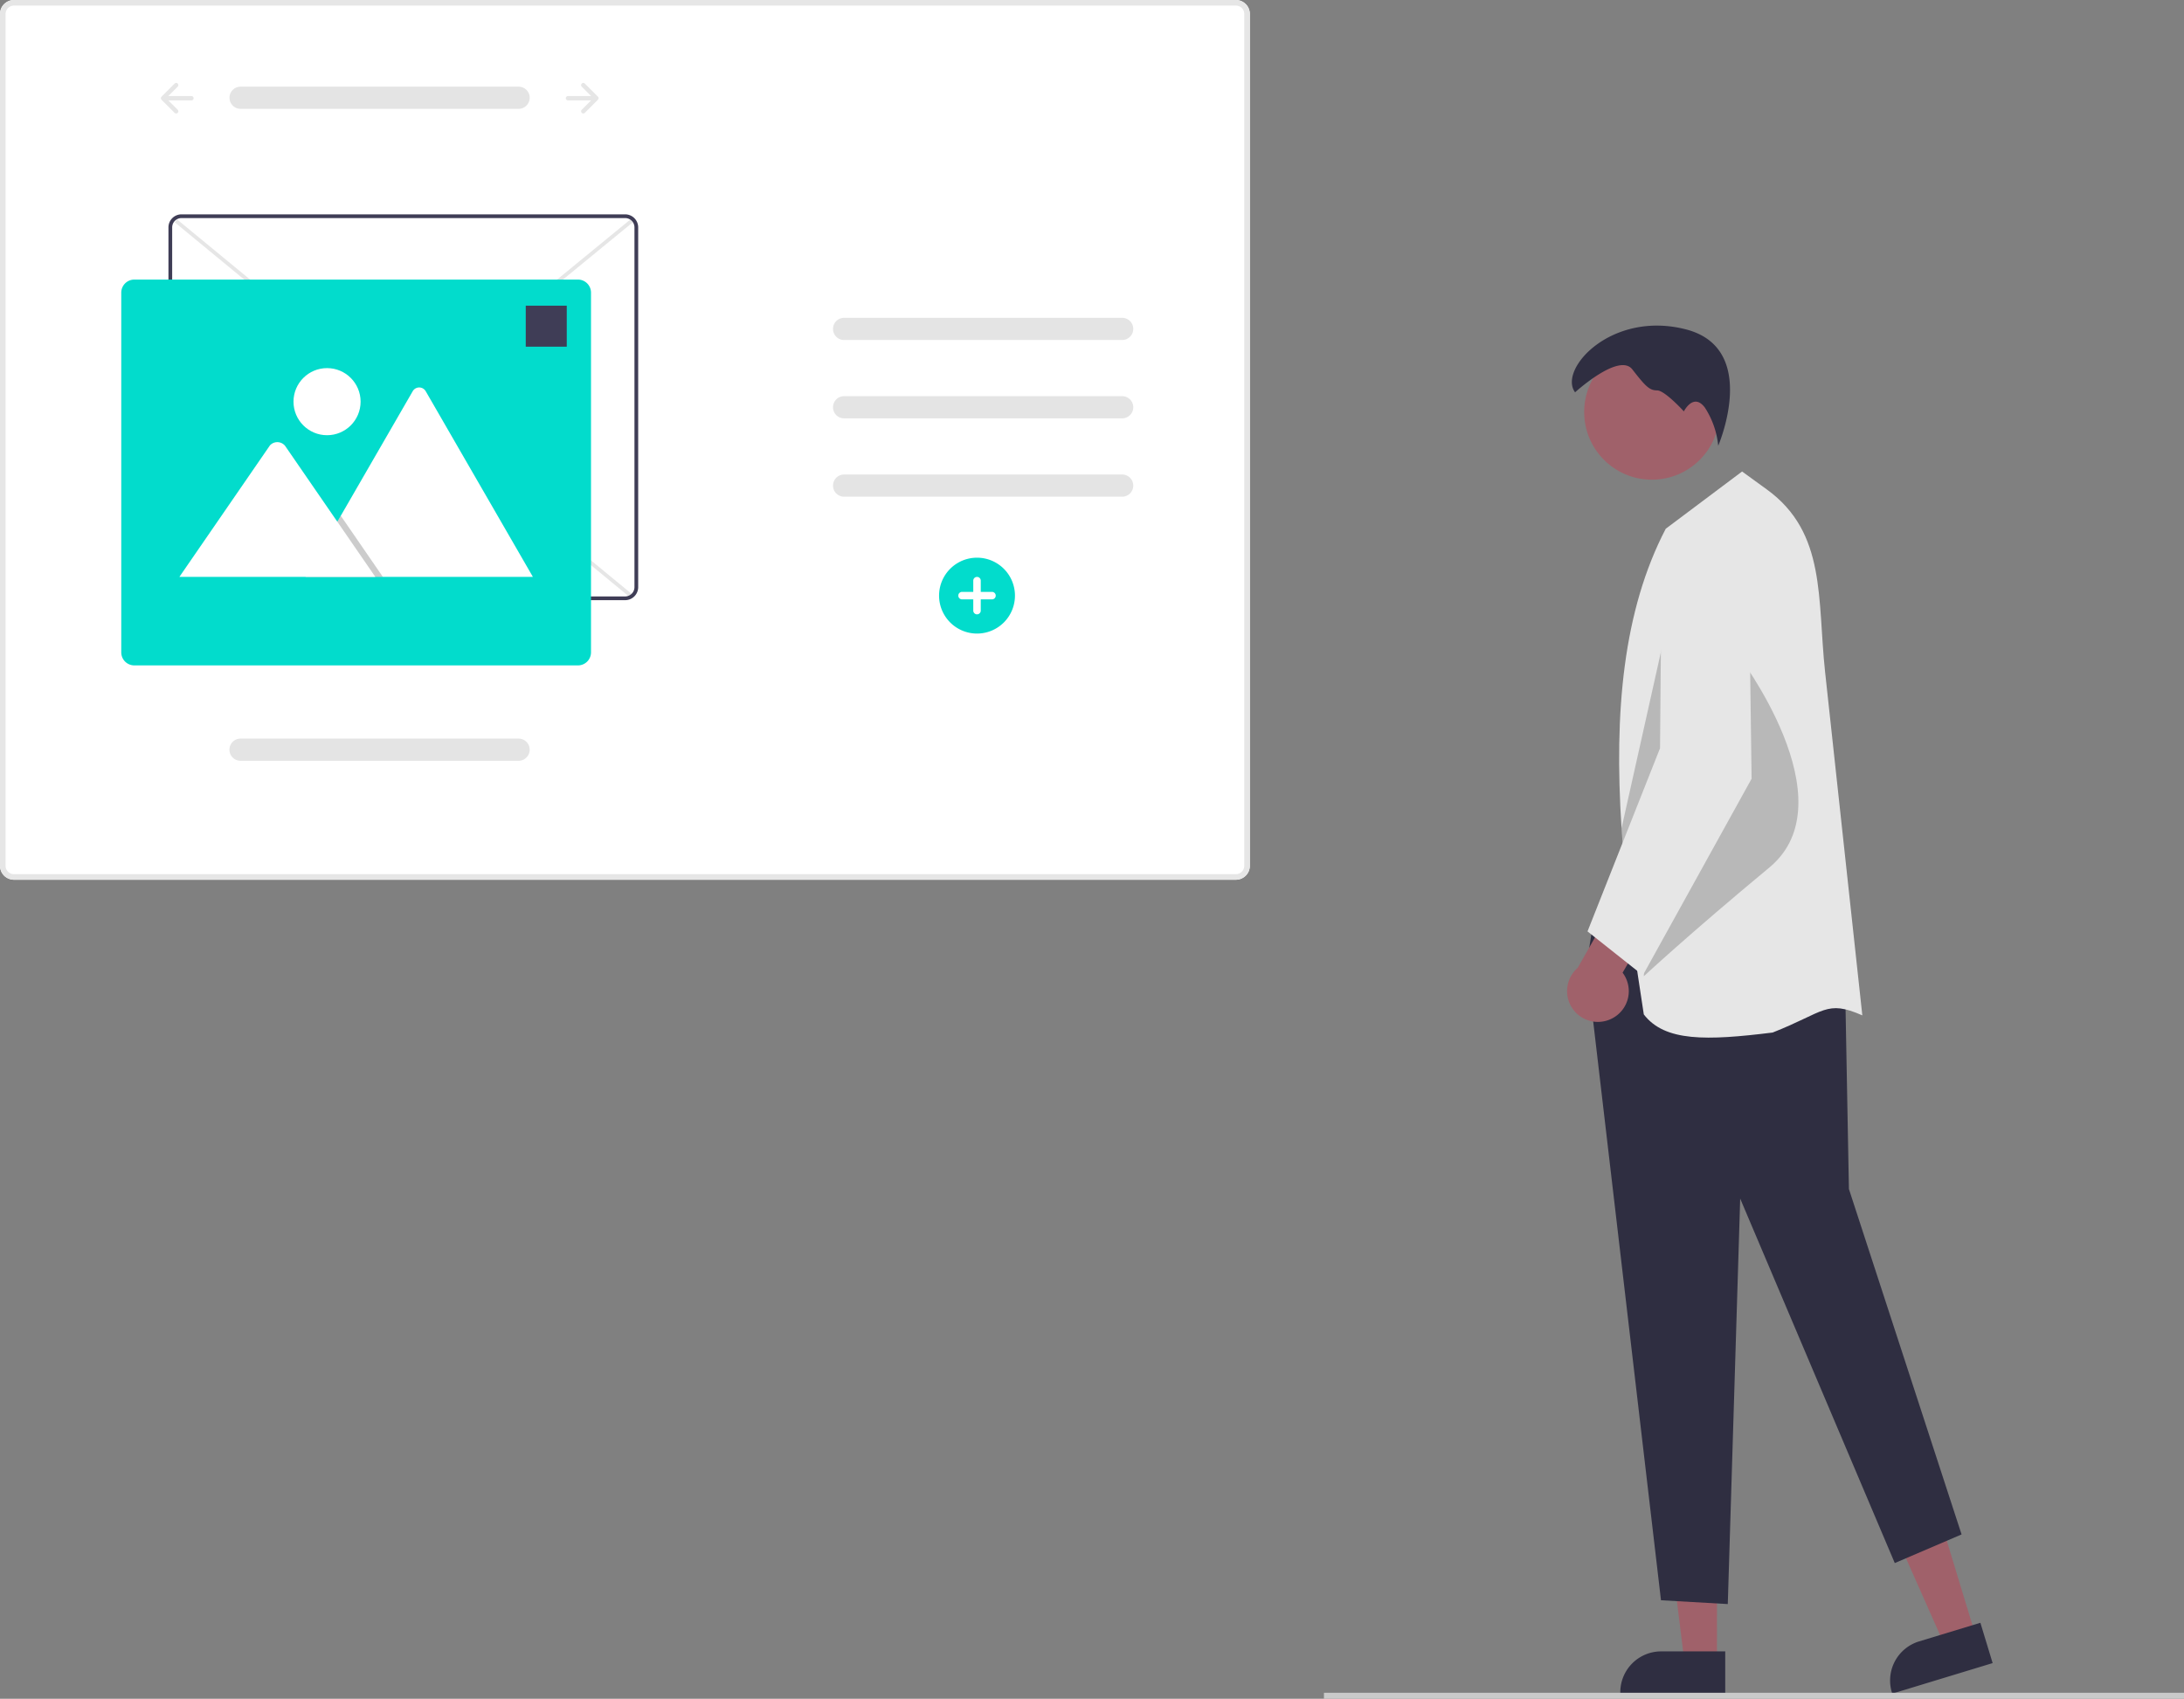 <svg xmlns="http://www.w3.org/2000/svg" width="221.711" height="172.465" viewBox="0 0 221.711 172.465">
  <rect x="0" y="0" width="221.711" height="172.465" fill="#808080" stroke="none"/>
  <g id="undraw_edit_photo_re_ton4" transform="translate(0 0)">
    <path id="Path_2342" data-name="Path 2342" d="M223.679,245.165V158.687a1.421,1.421,0,0,1,1.419-1.419H349.14a1.421,1.421,0,0,1,1.419,1.419v86.478a1.421,1.421,0,0,1-1.419,1.419H225.1A1.421,1.421,0,0,1,223.679,245.165Z" transform="translate(-223.679 -157.268)" fill="#fff"/>
    <path id="Path_2343" data-name="Path 2343" d="M223.679,245.165V158.687a1.421,1.421,0,0,1,1.419-1.419H349.14a1.421,1.421,0,0,1,1.419,1.419v86.478a1.421,1.421,0,0,1-1.419,1.419H225.1A1.421,1.421,0,0,1,223.679,245.165Zm1.419-87.329a.852.852,0,0,0-.852.852v86.478a.852.852,0,0,0,.852.852H349.14a.853.853,0,0,0,.852-.852V158.687a.853.853,0,0,0-.852-.852Z" transform="translate(-223.679 -157.268)" fill="#e6e6e6"/>
    <path id="feda1070-6288-4949-b833-330f4749d65f" d="M332.106,187.137a1.125,1.125,0,1,1,0,2.25H303.9a1.125,1.125,0,1,1-.037-2.25h28.248Z" transform="translate(-279.459 -178.338)" fill="#e4e4e4"/>
    <path id="Path_2344" data-name="Path 2344" d="M280.83,185.919a.221.221,0,0,1,0,.313h0l-.95.95h2.344a.221.221,0,0,1,0,.443h-2.345l.95.95a.221.221,0,1,1-.313.313h0l-1.328-1.328a.221.221,0,0,1,0-.313l1.328-1.328a.221.221,0,0,1,.313,0Z" transform="translate(-262.791 -177.433)" fill="#e6e6e6"/>
    <path id="Path_2345" data-name="Path 2345" d="M420.293,185.919a.221.221,0,0,0,0,.313h0l.95.95H418.9a.221.221,0,0,0,0,.443h2.345l-.95.95a.221.221,0,0,0,.313.313h0l1.328-1.328a.221.221,0,0,0,0-.313l-1.328-1.328a.221.221,0,0,0-.313,0Z" transform="translate(-361.236 -177.433)" fill="#e6e6e6"/>
    <path id="feda1070-6288-4949-b833-330f4749d65f-2" data-name="feda1070-6288-4949-b833-330f4749d65f" d="M332.106,411.822a1.125,1.125,0,1,1,0,2.25H303.895a1.125,1.125,0,0,1-.037-2.25h28.248Z" transform="translate(-279.459 -336.835)" fill="#e4e4e4"/>
    <path id="feda1070-6288-4949-b833-330f4749d65f-3" data-name="feda1070-6288-4949-b833-330f4749d65f" d="M540.106,266.807a1.125,1.125,0,1,1,0,2.25H511.895a1.125,1.125,0,1,1-.037-2.25h28.248Z" transform="translate(-426.187 -234.539)" fill="#e4e4e4"/>
    <path id="feda1070-6288-4949-b833-330f4749d65f-4" data-name="feda1070-6288-4949-b833-330f4749d65f" d="M540.106,293.807a1.125,1.125,0,1,1,0,2.25H511.895a1.125,1.125,0,1,1-.037-2.25h28.248Z" transform="translate(-426.187 -253.585)" fill="#e4e4e4"/>
    <path id="feda1070-6288-4949-b833-330f4749d65f-5" data-name="feda1070-6288-4949-b833-330f4749d65f" d="M540.106,320.807a1.125,1.125,0,1,1,0,2.25H511.895a1.125,1.125,0,1,1-.037-2.25h28.248Z" transform="translate(-426.187 -272.631)" fill="#e4e4e4"/>
    <path id="Path_2346" data-name="Path 2346" d="M547.3,353.321a3.852,3.852,0,1,1,3.852,3.852A3.852,3.852,0,0,1,547.3,353.321Z" transform="translate(-451.969 -292.85)" fill="#02dccc"/>
    <path id="Path_2347" data-name="Path 2347" d="M554.305,357.614h1.14v-1.14a.38.38,0,1,1,.76,0v1.141h1.14a.38.38,0,1,1,0,.76h-1.14v1.14a.38.38,0,1,1-.76,0v-1.14h-1.14a.38.38,0,1,1,0-.76Z" transform="translate(-456.642 -297.524)" fill="#fff"/>
    <rect id="Rectangle_1416" data-name="Rectangle 1416" width="59.842" height="0.378" transform="matrix(0.773, -0.634, 0.634, 0.773, 17.74, 60.218)" fill="#e6e6e6"/>
    <rect id="Rectangle_1417" data-name="Rectangle 1417" width="0.378" height="59.962" transform="matrix(0.636, -0.772, 0.772, 0.636, 17.745, 22.575)" fill="#e6e6e6"/>
    <path id="Path_2348" data-name="Path 2348" d="M281.73,268.986V232.465a1.326,1.326,0,0,1,1.325-1.325h45.037a1.326,1.326,0,0,1,1.325,1.325v36.521a1.326,1.326,0,0,1-1.325,1.325H283.055A1.326,1.326,0,0,1,281.73,268.986Zm1.325-37.467a.947.947,0,0,0-.946.946v36.521a.947.947,0,0,0,.946.946h45.037a.947.947,0,0,0,.946-.946V232.465a.947.947,0,0,0-.946-.946Z" transform="translate(-264.63 -209.379)" fill="#3f3d56"/>
    <path id="Path_2349" data-name="Path 2349" d="M265.468,291.47V254.949a1.326,1.326,0,0,1,1.325-1.325h45.037a1.326,1.326,0,0,1,1.325,1.325V291.47a1.326,1.326,0,0,1-1.325,1.325H266.793A1.326,1.326,0,0,1,265.468,291.47Z" transform="translate(-253.158 -225.24)" fill="#02dccc"/>
    <path id="Path_2350" data-name="Path 2350" d="M328.965,310.035h22.992a.471.471,0,0,0,.086-.007l-10.874-18.836a.761.761,0,0,0-1.325,0l-7.3,12.64-.35.6Z" transform="translate(-297.95 -251.468)" fill="#fff"/>
    <path id="Path_2351" data-name="Path 2351" d="M105.286,183.962h7.85l-3.854-5.6-.277-.4-.139-.2-.35.6Z" transform="translate(-74.271 -125.396)" opacity="0.2"/>
    <path id="Path_2352" data-name="Path 2352" d="M285.506,323.328h19.887l-3.854-5.6-.277-.4-5.022-7.295a1.016,1.016,0,0,0-1.508-.09.9.9,0,0,0-.072.09Z" transform="translate(-267.294 -264.761)" fill="#fff"/>
    <circle id="Ellipse_421" data-name="Ellipse 421" cx="3.406" cy="3.406" r="3.406" transform="translate(29.795 37.373)" fill="#fff"/>
    <rect id="Rectangle_1418" data-name="Rectangle 1418" width="4.163" height="4.163" transform="translate(53.372 31.034)" fill="#3f3d56"/>
    <path id="Path_2353" data-name="Path 2353" d="M580.011,542.3h-3.3l-1.572-12.742h4.876Z" transform="translate(-405.714 -373.565)" fill="#a0616a"/>
    <path id="Path_2354" data-name="Path 2354" d="M792.717,730.7H782.065v-.135a4.146,4.146,0,0,1,4.146-4.146h6.506Z" transform="translate(-617.578 -558.762)" fill="#2f2e41"/>
    <path id="Path_2355" data-name="Path 2355" d="M660.762,534.414l-3.161.96-5.207-11.735,4.665-1.417Z" transform="translate(-460.214 -368.387)" fill="#a0616a"/>
    <path id="Path_2356" data-name="Path 2356" d="M885.445,720.638l-10.192,3.1-.039-.129a4.146,4.146,0,0,1,2.762-5.172h0l6.225-1.891Z" transform="translate(-683.16 -551.793)" fill="#2f2e41"/>
    <rect id="Rectangle_1419" data-name="Rectangle 1419" width="87.31" height="0.604" transform="translate(134.401 171.861)" fill="#cacaca"/>
    <circle id="Ellipse_422" data-name="Ellipse 422" cx="6.872" cy="6.872" r="6.872" transform="translate(160.819 34.957)" fill="#a0616a"/>
    <path id="Path_2357" data-name="Path 2357" d="M584.823,381.53l-6.781,2.906-15.693-37L561.09,388.6l-6.781-.387L546.753,323.7l.581-3.681L573,325.732l.387,20.73Z" transform="translate(-385.692 -225.747)" fill="#2f2e41"/>
    <path id="Path_2358" data-name="Path 2358" d="M765.7,276.256s4.456-4.069,5.812-2.325,1.744,2.131,2.519,2.131,2.712,2.131,2.712,2.131.969-1.937,2.131-.387a8.644,8.644,0,0,1,1.356,3.875s4.262-9.881-3.294-11.818S763.957,273.931,765.7,276.256Z" transform="translate(-605.803 -236.427)" fill="#2f2e41"/>
    <path id="Path_2359" data-name="Path 2359" d="M806.349,374.984c-3.681-1.612-3.79-.347-9.106,1.744-6.7.831-10.952.938-13.078-1.841-.87-5.516-1.583-10.8-2.023-15.834q-.137-1.555-.236-3.079c-.775-11.832.174-22.117,4.487-30.394l7.75-5.812,2.528,1.835c6.039,4.382,5.1,11.115,5.9,18.533Z" transform="translate(-617.293 -271.899)" fill="#e6e6e6"/>
    <path id="Path_2360" data-name="Path 2360" d="M799.641,382.577s11.446,14.918,3.27,21.7-12.749,11.043-12.749,11.043S790.648,386.064,799.641,382.577Z" transform="translate(-623.289 -316.206)" opacity="0.2"/>
    <path id="Path_2361" data-name="Path 2361" d="M789.791,388.68l-7.06,5.865q-.137-1.555-.236-3.079l4.778-21.385Z" transform="translate(-617.88 -307.39)" opacity="0.2"/>
    <path id="Path_2362" data-name="Path 2362" d="M768.289,475.053a3.11,3.11,0,0,0,1.069-4.648l3.593-6.133-3.194-3.092-4.952,8.732a3.127,3.127,0,0,0,3.485,5.141Z" transform="translate(-604.64 -371.654)" fill="#a0616a"/>
    <path id="Path_2363" data-name="Path 2363" d="M776.379,381.282l-5.618-4.456,7.362-18.6.167-19.387a4.414,4.414,0,0,1,2.935-4.121h0a4.414,4.414,0,0,1,5.893,4.1l.3,22.508Z" transform="translate(-609.603 -282.265)" fill="#e6e6e6"/>
  </g>
</svg>
